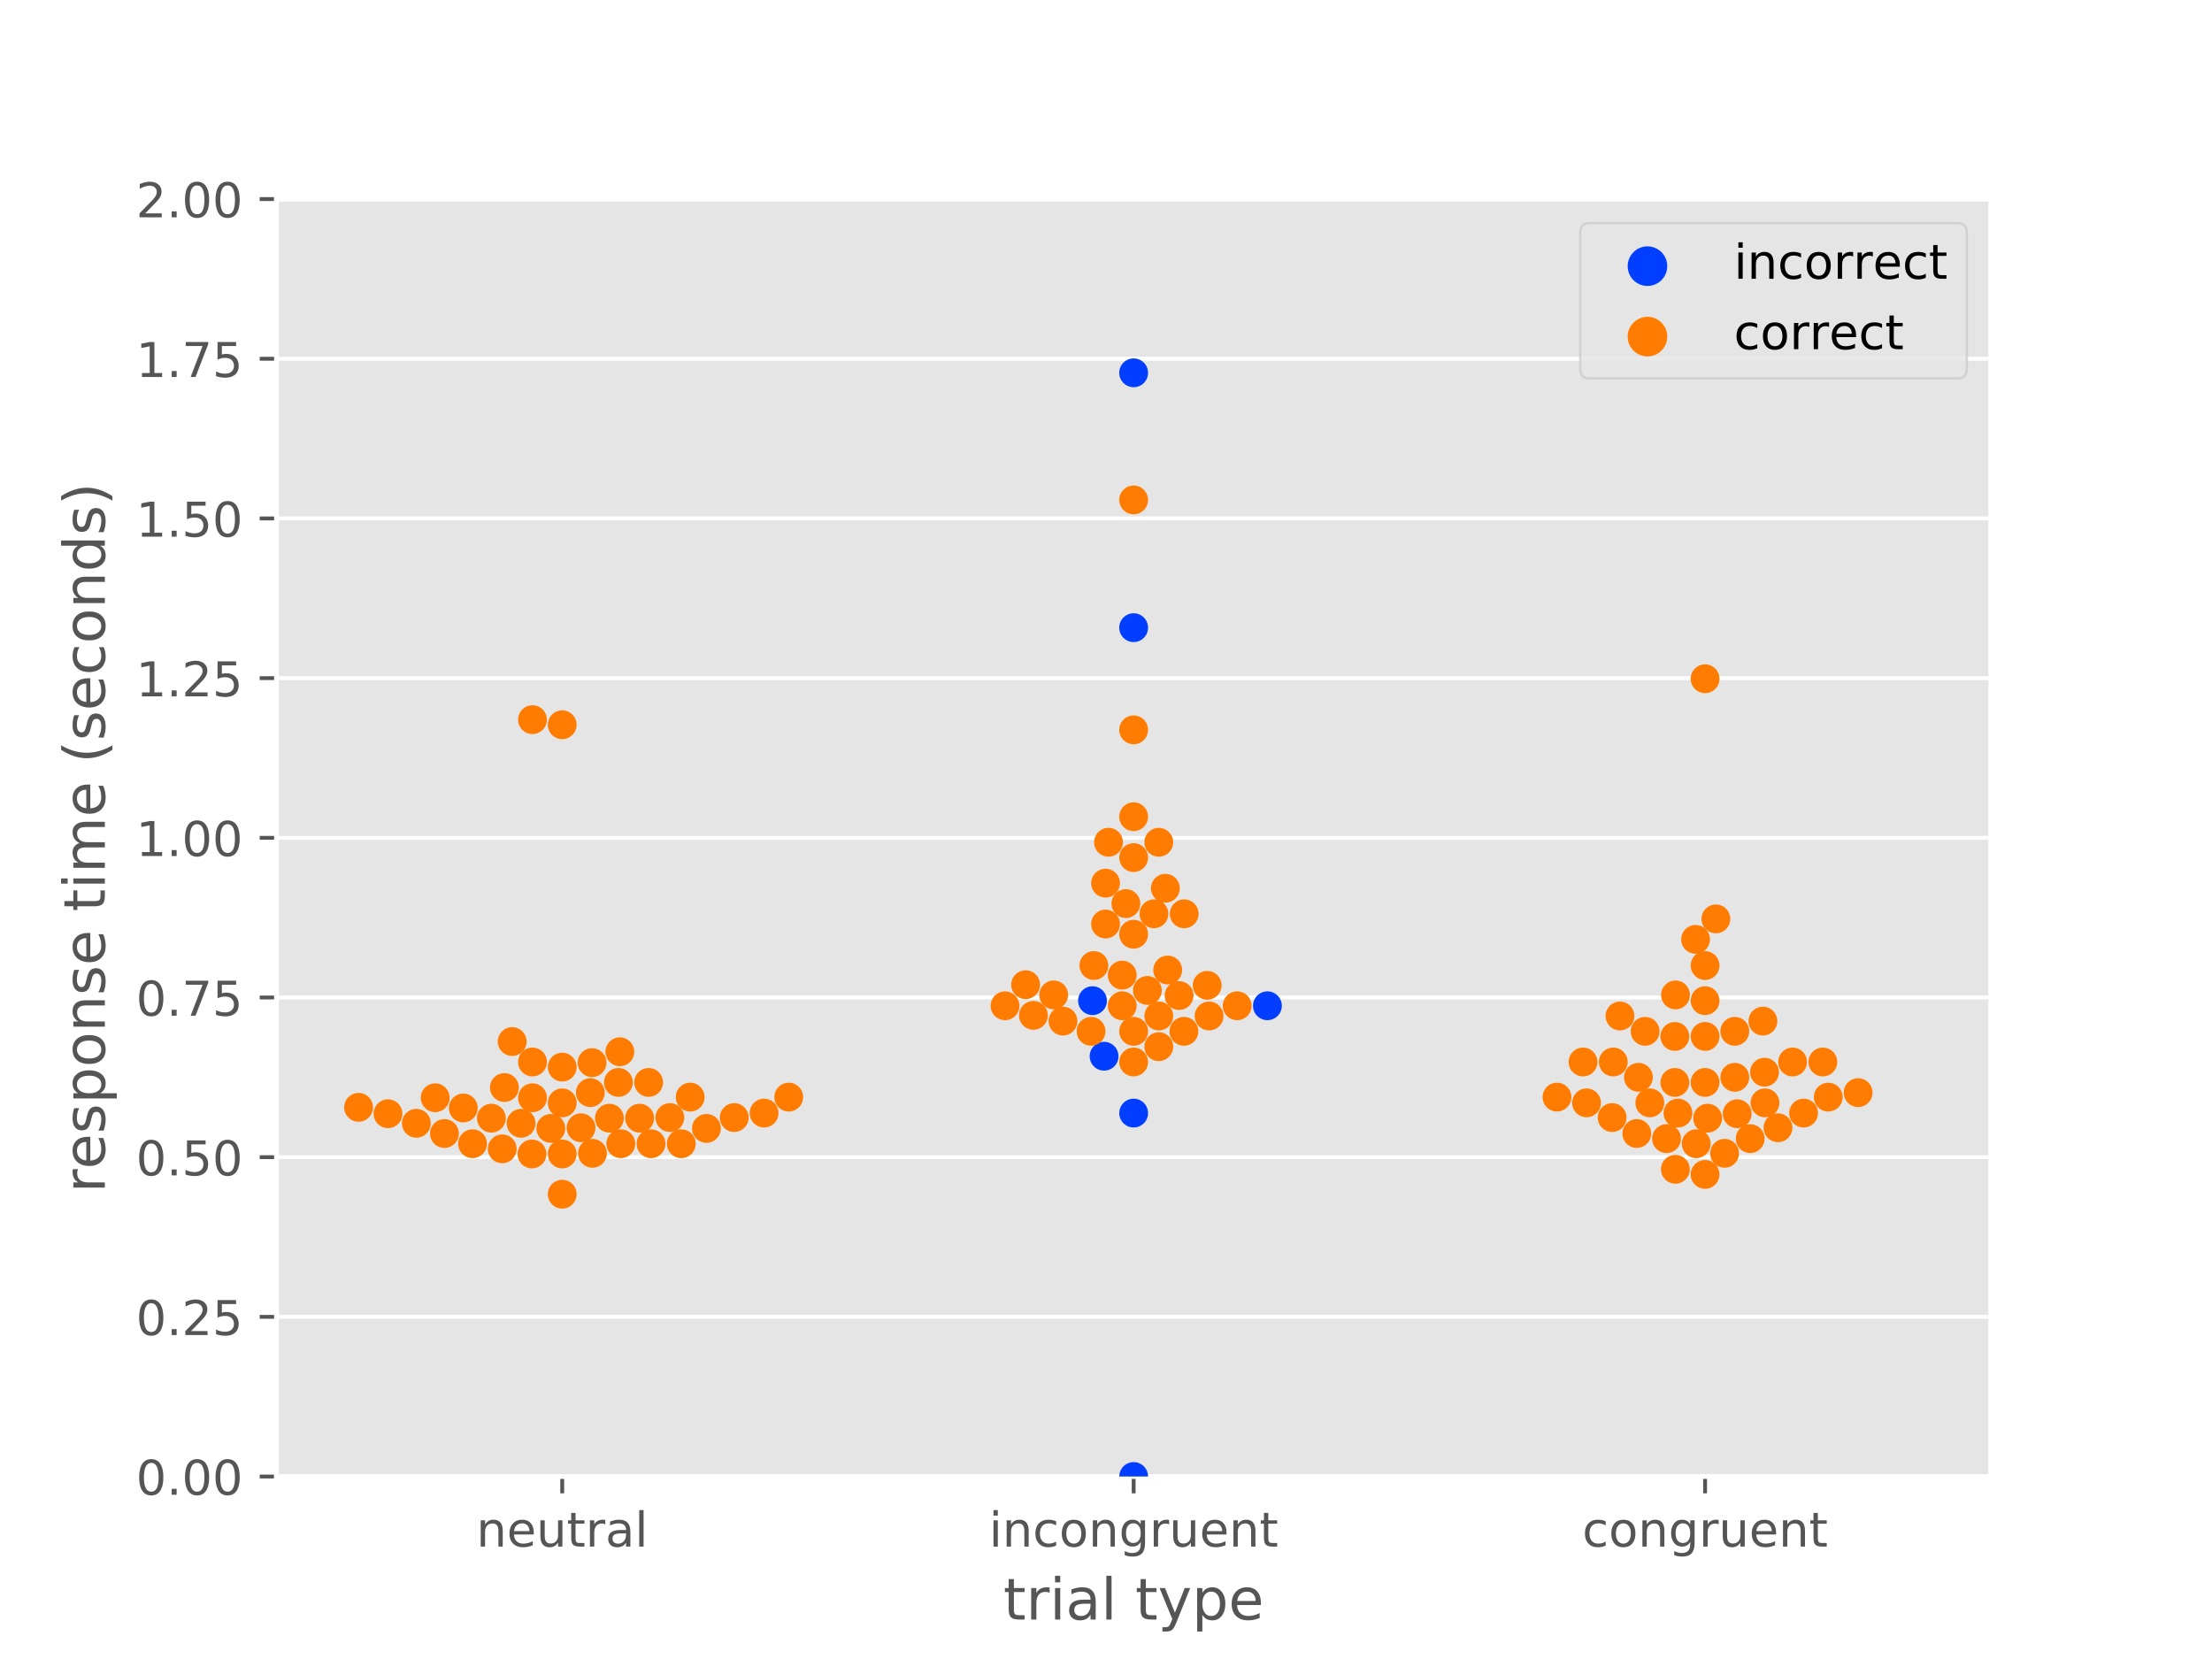 <?xml version="1.0" encoding="utf-8" standalone="no"?>
<!DOCTYPE svg PUBLIC "-//W3C//DTD SVG 1.1//EN"
  "http://www.w3.org/Graphics/SVG/1.1/DTD/svg11.dtd">
<!-- Created with matplotlib (https://matplotlib.org/) -->
<svg height="345.6pt" version="1.1" viewBox="0 0 460.8 345.6" width="460.8pt" xmlns="http://www.w3.org/2000/svg" xmlns:xlink="http://www.w3.org/1999/xlink">
 <defs>
  <style type="text/css">
*{stroke-linecap:butt;stroke-linejoin:round;}
  </style>
 </defs>
 <g id="figure_1">
  <g id="patch_1">
   <path d="M 0 345.6 
L 460.8 345.6 
L 460.8 0 
L 0 0 
z
" style="fill:#ffffff;"/>
  </g>
  <g id="axes_1">
   <g id="patch_2">
    <path d="M 57.6 307.584 
L 414.72 307.584 
L 414.72 41.472 
L 57.6 41.472 
z
" style="fill:#e5e5e5;"/>
   </g>
   <g id="matplotlib.axis_1">
    <g id="xtick_1">
     <g id="line2d_1">
      <defs>
       <path d="M 0 0 
L 0 3.5 
" id="ma3229a52d7" style="stroke:#555555;stroke-width:0.8;"/>
      </defs>
      <g>
       <use style="fill:#555555;stroke:#555555;stroke-width:0.8;" x="117.12" xlink:href="#ma3229a52d7" y="307.584"/>
      </g>
     </g>
     <g id="text_1">
      <!-- neutral -->
      <defs>
       <path d="M 54.891 33.016 
L 54.891 0 
L 45.906 0 
L 45.906 32.719 
Q 45.906 40.484 42.875 44.328 
Q 39.844 48.188 33.797 48.188 
Q 26.516 48.188 22.312 43.547 
Q 18.109 38.922 18.109 30.906 
L 18.109 0 
L 9.078 0 
L 9.078 54.688 
L 18.109 54.688 
L 18.109 46.188 
Q 21.344 51.125 25.703 53.562 
Q 30.078 56 35.797 56 
Q 45.219 56 50.047 50.172 
Q 54.891 44.344 54.891 33.016 
z
" id="DejaVuSans-110"/>
       <path d="M 56.203 29.594 
L 56.203 25.203 
L 14.891 25.203 
Q 15.484 15.922 20.484 11.062 
Q 25.484 6.203 34.422 6.203 
Q 39.594 6.203 44.453 7.469 
Q 49.312 8.734 54.109 11.281 
L 54.109 2.781 
Q 49.266 0.734 44.188 -0.344 
Q 39.109 -1.422 33.891 -1.422 
Q 20.797 -1.422 13.156 6.188 
Q 5.516 13.812 5.516 26.812 
Q 5.516 40.234 12.766 48.109 
Q 20.016 56 32.328 56 
Q 43.359 56 49.781 48.891 
Q 56.203 41.797 56.203 29.594 
z
M 47.219 32.234 
Q 47.125 39.594 43.094 43.984 
Q 39.062 48.391 32.422 48.391 
Q 24.906 48.391 20.391 44.141 
Q 15.875 39.891 15.188 32.172 
z
" id="DejaVuSans-101"/>
       <path d="M 8.5 21.578 
L 8.5 54.688 
L 17.484 54.688 
L 17.484 21.922 
Q 17.484 14.156 20.5 10.266 
Q 23.531 6.391 29.594 6.391 
Q 36.859 6.391 41.078 11.031 
Q 45.312 15.672 45.312 23.688 
L 45.312 54.688 
L 54.297 54.688 
L 54.297 0 
L 45.312 0 
L 45.312 8.406 
Q 42.047 3.422 37.719 1 
Q 33.406 -1.422 27.688 -1.422 
Q 18.266 -1.422 13.375 4.438 
Q 8.5 10.297 8.5 21.578 
z
M 31.109 56 
z
" id="DejaVuSans-117"/>
       <path d="M 18.312 70.219 
L 18.312 54.688 
L 36.812 54.688 
L 36.812 47.703 
L 18.312 47.703 
L 18.312 18.016 
Q 18.312 11.328 20.141 9.422 
Q 21.969 7.516 27.594 7.516 
L 36.812 7.516 
L 36.812 0 
L 27.594 0 
Q 17.188 0 13.234 3.875 
Q 9.281 7.766 9.281 18.016 
L 9.281 47.703 
L 2.688 47.703 
L 2.688 54.688 
L 9.281 54.688 
L 9.281 70.219 
z
" id="DejaVuSans-116"/>
       <path d="M 41.109 46.297 
Q 39.594 47.172 37.812 47.578 
Q 36.031 48 33.891 48 
Q 26.266 48 22.188 43.047 
Q 18.109 38.094 18.109 28.812 
L 18.109 0 
L 9.078 0 
L 9.078 54.688 
L 18.109 54.688 
L 18.109 46.188 
Q 20.953 51.172 25.484 53.578 
Q 30.031 56 36.531 56 
Q 37.453 56 38.578 55.875 
Q 39.703 55.766 41.062 55.516 
z
" id="DejaVuSans-114"/>
       <path d="M 34.281 27.484 
Q 23.391 27.484 19.188 25 
Q 14.984 22.516 14.984 16.5 
Q 14.984 11.719 18.141 8.906 
Q 21.297 6.109 26.703 6.109 
Q 34.188 6.109 38.703 11.406 
Q 43.219 16.703 43.219 25.484 
L 43.219 27.484 
z
M 52.203 31.203 
L 52.203 0 
L 43.219 0 
L 43.219 8.297 
Q 40.141 3.328 35.547 0.953 
Q 30.953 -1.422 24.312 -1.422 
Q 15.922 -1.422 10.953 3.297 
Q 6 8.016 6 15.922 
Q 6 25.141 12.172 29.828 
Q 18.359 34.516 30.609 34.516 
L 43.219 34.516 
L 43.219 35.406 
Q 43.219 41.609 39.141 45 
Q 35.062 48.391 27.688 48.391 
Q 23 48.391 18.547 47.266 
Q 14.109 46.141 10.016 43.891 
L 10.016 52.203 
Q 14.938 54.109 19.578 55.047 
Q 24.219 56 28.609 56 
Q 40.484 56 46.344 49.844 
Q 52.203 43.703 52.203 31.203 
z
" id="DejaVuSans-97"/>
       <path d="M 9.422 75.984 
L 18.406 75.984 
L 18.406 0 
L 9.422 0 
z
" id="DejaVuSans-108"/>
      </defs>
      <g style="fill:#555555;" transform="translate(99.237 322.182)scale(0.1 -0.1)">
       <use xlink:href="#DejaVuSans-110"/>
       <use x="63.379" xlink:href="#DejaVuSans-101"/>
       <use x="124.902" xlink:href="#DejaVuSans-117"/>
       <use x="188.281" xlink:href="#DejaVuSans-116"/>
       <use x="227.49" xlink:href="#DejaVuSans-114"/>
       <use x="268.604" xlink:href="#DejaVuSans-97"/>
       <use x="329.883" xlink:href="#DejaVuSans-108"/>
      </g>
     </g>
    </g>
    <g id="xtick_2">
     <g id="line2d_2">
      <g>
       <use style="fill:#555555;stroke:#555555;stroke-width:0.8;" x="236.16" xlink:href="#ma3229a52d7" y="307.584"/>
      </g>
     </g>
     <g id="text_2">
      <!-- incongruent -->
      <defs>
       <path d="M 9.422 54.688 
L 18.406 54.688 
L 18.406 0 
L 9.422 0 
z
M 9.422 75.984 
L 18.406 75.984 
L 18.406 64.594 
L 9.422 64.594 
z
" id="DejaVuSans-105"/>
       <path d="M 48.781 52.594 
L 48.781 44.188 
Q 44.969 46.297 41.141 47.344 
Q 37.312 48.391 33.406 48.391 
Q 24.656 48.391 19.812 42.844 
Q 14.984 37.312 14.984 27.297 
Q 14.984 17.281 19.812 11.734 
Q 24.656 6.203 33.406 6.203 
Q 37.312 6.203 41.141 7.25 
Q 44.969 8.297 48.781 10.406 
L 48.781 2.094 
Q 45.016 0.344 40.984 -0.531 
Q 36.969 -1.422 32.422 -1.422 
Q 20.062 -1.422 12.781 6.344 
Q 5.516 14.109 5.516 27.297 
Q 5.516 40.672 12.859 48.328 
Q 20.219 56 33.016 56 
Q 37.156 56 41.109 55.141 
Q 45.062 54.297 48.781 52.594 
z
" id="DejaVuSans-99"/>
       <path d="M 30.609 48.391 
Q 23.391 48.391 19.188 42.75 
Q 14.984 37.109 14.984 27.297 
Q 14.984 17.484 19.156 11.844 
Q 23.344 6.203 30.609 6.203 
Q 37.797 6.203 41.984 11.859 
Q 46.188 17.531 46.188 27.297 
Q 46.188 37.016 41.984 42.703 
Q 37.797 48.391 30.609 48.391 
z
M 30.609 56 
Q 42.328 56 49.016 48.375 
Q 55.719 40.766 55.719 27.297 
Q 55.719 13.875 49.016 6.219 
Q 42.328 -1.422 30.609 -1.422 
Q 18.844 -1.422 12.172 6.219 
Q 5.516 13.875 5.516 27.297 
Q 5.516 40.766 12.172 48.375 
Q 18.844 56 30.609 56 
z
" id="DejaVuSans-111"/>
       <path d="M 45.406 27.984 
Q 45.406 37.75 41.375 43.109 
Q 37.359 48.484 30.078 48.484 
Q 22.859 48.484 18.828 43.109 
Q 14.797 37.75 14.797 27.984 
Q 14.797 18.266 18.828 12.891 
Q 22.859 7.516 30.078 7.516 
Q 37.359 7.516 41.375 12.891 
Q 45.406 18.266 45.406 27.984 
z
M 54.391 6.781 
Q 54.391 -7.172 48.188 -13.984 
Q 42 -20.797 29.203 -20.797 
Q 24.469 -20.797 20.266 -20.094 
Q 16.062 -19.391 12.109 -17.922 
L 12.109 -9.188 
Q 16.062 -11.328 19.922 -12.344 
Q 23.781 -13.375 27.781 -13.375 
Q 36.625 -13.375 41.016 -8.766 
Q 45.406 -4.156 45.406 5.172 
L 45.406 9.625 
Q 42.625 4.781 38.281 2.391 
Q 33.938 0 27.875 0 
Q 17.828 0 11.672 7.656 
Q 5.516 15.328 5.516 27.984 
Q 5.516 40.672 11.672 48.328 
Q 17.828 56 27.875 56 
Q 33.938 56 38.281 53.609 
Q 42.625 51.219 45.406 46.391 
L 45.406 54.688 
L 54.391 54.688 
z
" id="DejaVuSans-103"/>
      </defs>
      <g style="fill:#555555;" transform="translate(206.021 322.182)scale(0.1 -0.1)">
       <use xlink:href="#DejaVuSans-105"/>
       <use x="27.783" xlink:href="#DejaVuSans-110"/>
       <use x="91.162" xlink:href="#DejaVuSans-99"/>
       <use x="146.143" xlink:href="#DejaVuSans-111"/>
       <use x="207.324" xlink:href="#DejaVuSans-110"/>
       <use x="270.703" xlink:href="#DejaVuSans-103"/>
       <use x="334.18" xlink:href="#DejaVuSans-114"/>
       <use x="375.293" xlink:href="#DejaVuSans-117"/>
       <use x="438.672" xlink:href="#DejaVuSans-101"/>
       <use x="500.195" xlink:href="#DejaVuSans-110"/>
       <use x="563.574" xlink:href="#DejaVuSans-116"/>
      </g>
     </g>
    </g>
    <g id="xtick_3">
     <g id="line2d_3">
      <g>
       <use style="fill:#555555;stroke:#555555;stroke-width:0.8;" x="355.2" xlink:href="#ma3229a52d7" y="307.584"/>
      </g>
     </g>
     <g id="text_3">
      <!-- congruent -->
      <g style="fill:#555555;" transform="translate(329.619 322.182)scale(0.1 -0.1)">
       <use xlink:href="#DejaVuSans-99"/>
       <use x="54.98" xlink:href="#DejaVuSans-111"/>
       <use x="116.162" xlink:href="#DejaVuSans-110"/>
       <use x="179.541" xlink:href="#DejaVuSans-103"/>
       <use x="243.018" xlink:href="#DejaVuSans-114"/>
       <use x="284.131" xlink:href="#DejaVuSans-117"/>
       <use x="347.51" xlink:href="#DejaVuSans-101"/>
       <use x="409.033" xlink:href="#DejaVuSans-110"/>
       <use x="472.412" xlink:href="#DejaVuSans-116"/>
      </g>
     </g>
    </g>
    <g id="text_4">
     <!-- trial type -->
     <defs>
      <path id="DejaVuSans-32"/>
      <path d="M 32.172 -5.078 
Q 28.375 -14.844 24.75 -17.812 
Q 21.141 -20.797 15.094 -20.797 
L 7.906 -20.797 
L 7.906 -13.281 
L 13.188 -13.281 
Q 16.891 -13.281 18.938 -11.516 
Q 21 -9.766 23.484 -3.219 
L 25.094 0.875 
L 2.984 54.688 
L 12.5 54.688 
L 29.594 11.922 
L 46.688 54.688 
L 56.203 54.688 
z
" id="DejaVuSans-121"/>
      <path d="M 18.109 8.203 
L 18.109 -20.797 
L 9.078 -20.797 
L 9.078 54.688 
L 18.109 54.688 
L 18.109 46.391 
Q 20.953 51.266 25.266 53.625 
Q 29.594 56 35.594 56 
Q 45.562 56 51.781 48.094 
Q 58.016 40.188 58.016 27.297 
Q 58.016 14.406 51.781 6.484 
Q 45.562 -1.422 35.594 -1.422 
Q 29.594 -1.422 25.266 0.953 
Q 20.953 3.328 18.109 8.203 
z
M 48.688 27.297 
Q 48.688 37.203 44.609 42.844 
Q 40.531 48.484 33.406 48.484 
Q 26.266 48.484 22.188 42.844 
Q 18.109 37.203 18.109 27.297 
Q 18.109 17.391 22.188 11.75 
Q 26.266 6.109 33.406 6.109 
Q 40.531 6.109 44.609 11.75 
Q 48.688 17.391 48.688 27.297 
z
" id="DejaVuSans-112"/>
     </defs>
     <g style="fill:#555555;" transform="translate(209.019 337.38)scale(0.12 -0.12)">
      <use xlink:href="#DejaVuSans-116"/>
      <use x="39.209" xlink:href="#DejaVuSans-114"/>
      <use x="80.322" xlink:href="#DejaVuSans-105"/>
      <use x="108.105" xlink:href="#DejaVuSans-97"/>
      <use x="169.385" xlink:href="#DejaVuSans-108"/>
      <use x="197.168" xlink:href="#DejaVuSans-32"/>
      <use x="228.955" xlink:href="#DejaVuSans-116"/>
      <use x="268.164" xlink:href="#DejaVuSans-121"/>
      <use x="327.344" xlink:href="#DejaVuSans-112"/>
      <use x="390.82" xlink:href="#DejaVuSans-101"/>
     </g>
    </g>
   </g>
   <g id="matplotlib.axis_2">
    <g id="ytick_1">
     <g id="line2d_4">
      <path clip-path="url(#p0eb1390c64)" d="M 57.6 307.584 
L 414.72 307.584 
" style="fill:none;stroke:#ffffff;stroke-linecap:square;stroke-width:0.8;"/>
     </g>
     <g id="line2d_5">
      <defs>
       <path d="M 0 0 
L -3.5 0 
" id="md4eeb6ce06" style="stroke:#555555;stroke-width:0.8;"/>
      </defs>
      <g>
       <use style="fill:#555555;stroke:#555555;stroke-width:0.8;" x="57.6" xlink:href="#md4eeb6ce06" y="307.584"/>
      </g>
     </g>
     <g id="text_5">
      <!-- 0.00 -->
      <defs>
       <path d="M 31.781 66.406 
Q 24.172 66.406 20.328 58.906 
Q 16.5 51.422 16.5 36.375 
Q 16.5 21.391 20.328 13.891 
Q 24.172 6.391 31.781 6.391 
Q 39.453 6.391 43.281 13.891 
Q 47.125 21.391 47.125 36.375 
Q 47.125 51.422 43.281 58.906 
Q 39.453 66.406 31.781 66.406 
z
M 31.781 74.219 
Q 44.047 74.219 50.516 64.516 
Q 56.984 54.828 56.984 36.375 
Q 56.984 17.969 50.516 8.266 
Q 44.047 -1.422 31.781 -1.422 
Q 19.531 -1.422 13.062 8.266 
Q 6.594 17.969 6.594 36.375 
Q 6.594 54.828 13.062 64.516 
Q 19.531 74.219 31.781 74.219 
z
" id="DejaVuSans-48"/>
       <path d="M 10.688 12.406 
L 21 12.406 
L 21 0 
L 10.688 0 
z
" id="DejaVuSans-46"/>
      </defs>
      <g style="fill:#555555;" transform="translate(28.334 311.383)scale(0.1 -0.1)">
       <use xlink:href="#DejaVuSans-48"/>
       <use x="63.623" xlink:href="#DejaVuSans-46"/>
       <use x="95.41" xlink:href="#DejaVuSans-48"/>
       <use x="159.033" xlink:href="#DejaVuSans-48"/>
      </g>
     </g>
    </g>
    <g id="ytick_2">
     <g id="line2d_6">
      <path clip-path="url(#p0eb1390c64)" d="M 57.6 274.32 
L 414.72 274.32 
" style="fill:none;stroke:#ffffff;stroke-linecap:square;stroke-width:0.8;"/>
     </g>
     <g id="line2d_7">
      <g>
       <use style="fill:#555555;stroke:#555555;stroke-width:0.8;" x="57.6" xlink:href="#md4eeb6ce06" y="274.32"/>
      </g>
     </g>
     <g id="text_6">
      <!-- 0.25 -->
      <defs>
       <path d="M 19.188 8.297 
L 53.609 8.297 
L 53.609 0 
L 7.328 0 
L 7.328 8.297 
Q 12.938 14.109 22.625 23.891 
Q 32.328 33.688 34.812 36.531 
Q 39.547 41.844 41.422 45.531 
Q 43.312 49.219 43.312 52.781 
Q 43.312 58.594 39.234 62.25 
Q 35.156 65.922 28.609 65.922 
Q 23.969 65.922 18.812 64.312 
Q 13.672 62.703 7.812 59.422 
L 7.812 69.391 
Q 13.766 71.781 18.938 73 
Q 24.125 74.219 28.422 74.219 
Q 39.75 74.219 46.484 68.547 
Q 53.219 62.891 53.219 53.422 
Q 53.219 48.922 51.531 44.891 
Q 49.859 40.875 45.406 35.406 
Q 44.188 33.984 37.641 27.219 
Q 31.109 20.453 19.188 8.297 
z
" id="DejaVuSans-50"/>
       <path d="M 10.797 72.906 
L 49.516 72.906 
L 49.516 64.594 
L 19.828 64.594 
L 19.828 46.734 
Q 21.969 47.469 24.109 47.828 
Q 26.266 48.188 28.422 48.188 
Q 40.625 48.188 47.75 41.5 
Q 54.891 34.812 54.891 23.391 
Q 54.891 11.625 47.562 5.094 
Q 40.234 -1.422 26.906 -1.422 
Q 22.312 -1.422 17.547 -0.641 
Q 12.797 0.141 7.719 1.703 
L 7.719 11.625 
Q 12.109 9.234 16.797 8.062 
Q 21.484 6.891 26.703 6.891 
Q 35.156 6.891 40.078 11.328 
Q 45.016 15.766 45.016 23.391 
Q 45.016 31 40.078 35.438 
Q 35.156 39.891 26.703 39.891 
Q 22.75 39.891 18.812 39.016 
Q 14.891 38.141 10.797 36.281 
z
" id="DejaVuSans-53"/>
      </defs>
      <g style="fill:#555555;" transform="translate(28.334 278.119)scale(0.1 -0.1)">
       <use xlink:href="#DejaVuSans-48"/>
       <use x="63.623" xlink:href="#DejaVuSans-46"/>
       <use x="95.41" xlink:href="#DejaVuSans-50"/>
       <use x="159.033" xlink:href="#DejaVuSans-53"/>
      </g>
     </g>
    </g>
    <g id="ytick_3">
     <g id="line2d_8">
      <path clip-path="url(#p0eb1390c64)" d="M 57.6 241.056 
L 414.72 241.056 
" style="fill:none;stroke:#ffffff;stroke-linecap:square;stroke-width:0.8;"/>
     </g>
     <g id="line2d_9">
      <g>
       <use style="fill:#555555;stroke:#555555;stroke-width:0.8;" x="57.6" xlink:href="#md4eeb6ce06" y="241.056"/>
      </g>
     </g>
     <g id="text_7">
      <!-- 0.50 -->
      <g style="fill:#555555;" transform="translate(28.334 244.855)scale(0.1 -0.1)">
       <use xlink:href="#DejaVuSans-48"/>
       <use x="63.623" xlink:href="#DejaVuSans-46"/>
       <use x="95.41" xlink:href="#DejaVuSans-53"/>
       <use x="159.033" xlink:href="#DejaVuSans-48"/>
      </g>
     </g>
    </g>
    <g id="ytick_4">
     <g id="line2d_10">
      <path clip-path="url(#p0eb1390c64)" d="M 57.6 207.792 
L 414.72 207.792 
" style="fill:none;stroke:#ffffff;stroke-linecap:square;stroke-width:0.8;"/>
     </g>
     <g id="line2d_11">
      <g>
       <use style="fill:#555555;stroke:#555555;stroke-width:0.8;" x="57.6" xlink:href="#md4eeb6ce06" y="207.792"/>
      </g>
     </g>
     <g id="text_8">
      <!-- 0.75 -->
      <defs>
       <path d="M 8.203 72.906 
L 55.078 72.906 
L 55.078 68.703 
L 28.609 0 
L 18.312 0 
L 43.219 64.594 
L 8.203 64.594 
z
" id="DejaVuSans-55"/>
      </defs>
      <g style="fill:#555555;" transform="translate(28.334 211.591)scale(0.1 -0.1)">
       <use xlink:href="#DejaVuSans-48"/>
       <use x="63.623" xlink:href="#DejaVuSans-46"/>
       <use x="95.41" xlink:href="#DejaVuSans-55"/>
       <use x="159.033" xlink:href="#DejaVuSans-53"/>
      </g>
     </g>
    </g>
    <g id="ytick_5">
     <g id="line2d_12">
      <path clip-path="url(#p0eb1390c64)" d="M 57.6 174.528 
L 414.72 174.528 
" style="fill:none;stroke:#ffffff;stroke-linecap:square;stroke-width:0.8;"/>
     </g>
     <g id="line2d_13">
      <g>
       <use style="fill:#555555;stroke:#555555;stroke-width:0.8;" x="57.6" xlink:href="#md4eeb6ce06" y="174.528"/>
      </g>
     </g>
     <g id="text_9">
      <!-- 1.00 -->
      <defs>
       <path d="M 12.406 8.297 
L 28.516 8.297 
L 28.516 63.922 
L 10.984 60.406 
L 10.984 69.391 
L 28.422 72.906 
L 38.281 72.906 
L 38.281 8.297 
L 54.391 8.297 
L 54.391 0 
L 12.406 0 
z
" id="DejaVuSans-49"/>
      </defs>
      <g style="fill:#555555;" transform="translate(28.334 178.327)scale(0.1 -0.1)">
       <use xlink:href="#DejaVuSans-49"/>
       <use x="63.623" xlink:href="#DejaVuSans-46"/>
       <use x="95.41" xlink:href="#DejaVuSans-48"/>
       <use x="159.033" xlink:href="#DejaVuSans-48"/>
      </g>
     </g>
    </g>
    <g id="ytick_6">
     <g id="line2d_14">
      <path clip-path="url(#p0eb1390c64)" d="M 57.6 141.264 
L 414.72 141.264 
" style="fill:none;stroke:#ffffff;stroke-linecap:square;stroke-width:0.8;"/>
     </g>
     <g id="line2d_15">
      <g>
       <use style="fill:#555555;stroke:#555555;stroke-width:0.8;" x="57.6" xlink:href="#md4eeb6ce06" y="141.264"/>
      </g>
     </g>
     <g id="text_10">
      <!-- 1.25 -->
      <g style="fill:#555555;" transform="translate(28.334 145.063)scale(0.1 -0.1)">
       <use xlink:href="#DejaVuSans-49"/>
       <use x="63.623" xlink:href="#DejaVuSans-46"/>
       <use x="95.41" xlink:href="#DejaVuSans-50"/>
       <use x="159.033" xlink:href="#DejaVuSans-53"/>
      </g>
     </g>
    </g>
    <g id="ytick_7">
     <g id="line2d_16">
      <path clip-path="url(#p0eb1390c64)" d="M 57.6 108 
L 414.72 108 
" style="fill:none;stroke:#ffffff;stroke-linecap:square;stroke-width:0.8;"/>
     </g>
     <g id="line2d_17">
      <g>
       <use style="fill:#555555;stroke:#555555;stroke-width:0.8;" x="57.6" xlink:href="#md4eeb6ce06" y="108"/>
      </g>
     </g>
     <g id="text_11">
      <!-- 1.50 -->
      <g style="fill:#555555;" transform="translate(28.334 111.799)scale(0.1 -0.1)">
       <use xlink:href="#DejaVuSans-49"/>
       <use x="63.623" xlink:href="#DejaVuSans-46"/>
       <use x="95.41" xlink:href="#DejaVuSans-53"/>
       <use x="159.033" xlink:href="#DejaVuSans-48"/>
      </g>
     </g>
    </g>
    <g id="ytick_8">
     <g id="line2d_18">
      <path clip-path="url(#p0eb1390c64)" d="M 57.6 74.736 
L 414.72 74.736 
" style="fill:none;stroke:#ffffff;stroke-linecap:square;stroke-width:0.8;"/>
     </g>
     <g id="line2d_19">
      <g>
       <use style="fill:#555555;stroke:#555555;stroke-width:0.8;" x="57.6" xlink:href="#md4eeb6ce06" y="74.736"/>
      </g>
     </g>
     <g id="text_12">
      <!-- 1.75 -->
      <g style="fill:#555555;" transform="translate(28.334 78.535)scale(0.1 -0.1)">
       <use xlink:href="#DejaVuSans-49"/>
       <use x="63.623" xlink:href="#DejaVuSans-46"/>
       <use x="95.41" xlink:href="#DejaVuSans-55"/>
       <use x="159.033" xlink:href="#DejaVuSans-53"/>
      </g>
     </g>
    </g>
    <g id="ytick_9">
     <g id="line2d_20">
      <path clip-path="url(#p0eb1390c64)" d="M 57.6 41.472 
L 414.72 41.472 
" style="fill:none;stroke:#ffffff;stroke-linecap:square;stroke-width:0.8;"/>
     </g>
     <g id="line2d_21">
      <g>
       <use style="fill:#555555;stroke:#555555;stroke-width:0.8;" x="57.6" xlink:href="#md4eeb6ce06" y="41.472"/>
      </g>
     </g>
     <g id="text_13">
      <!-- 2.00 -->
      <g style="fill:#555555;" transform="translate(28.334 45.271)scale(0.1 -0.1)">
       <use xlink:href="#DejaVuSans-50"/>
       <use x="63.623" xlink:href="#DejaVuSans-46"/>
       <use x="95.41" xlink:href="#DejaVuSans-48"/>
       <use x="159.033" xlink:href="#DejaVuSans-48"/>
      </g>
     </g>
    </g>
    <g id="text_14">
     <!-- response time (seconds) -->
     <defs>
      <path d="M 44.281 53.078 
L 44.281 44.578 
Q 40.484 46.531 36.375 47.5 
Q 32.281 48.484 27.875 48.484 
Q 21.188 48.484 17.844 46.438 
Q 14.5 44.391 14.5 40.281 
Q 14.5 37.156 16.891 35.375 
Q 19.281 33.594 26.516 31.984 
L 29.594 31.297 
Q 39.156 29.25 43.188 25.516 
Q 47.219 21.781 47.219 15.094 
Q 47.219 7.469 41.188 3.016 
Q 35.156 -1.422 24.609 -1.422 
Q 20.219 -1.422 15.453 -0.562 
Q 10.688 0.297 5.422 2 
L 5.422 11.281 
Q 10.406 8.688 15.234 7.391 
Q 20.062 6.109 24.812 6.109 
Q 31.156 6.109 34.562 8.281 
Q 37.984 10.453 37.984 14.406 
Q 37.984 18.062 35.516 20.016 
Q 33.062 21.969 24.703 23.781 
L 21.578 24.516 
Q 13.234 26.266 9.516 29.906 
Q 5.812 33.547 5.812 39.891 
Q 5.812 47.609 11.281 51.797 
Q 16.75 56 26.812 56 
Q 31.781 56 36.172 55.266 
Q 40.578 54.547 44.281 53.078 
z
" id="DejaVuSans-115"/>
      <path d="M 52 44.188 
Q 55.375 50.25 60.062 53.125 
Q 64.75 56 71.094 56 
Q 79.641 56 84.281 50.016 
Q 88.922 44.047 88.922 33.016 
L 88.922 0 
L 79.891 0 
L 79.891 32.719 
Q 79.891 40.578 77.094 44.375 
Q 74.312 48.188 68.609 48.188 
Q 61.625 48.188 57.562 43.547 
Q 53.516 38.922 53.516 30.906 
L 53.516 0 
L 44.484 0 
L 44.484 32.719 
Q 44.484 40.625 41.703 44.406 
Q 38.922 48.188 33.109 48.188 
Q 26.219 48.188 22.156 43.531 
Q 18.109 38.875 18.109 30.906 
L 18.109 0 
L 9.078 0 
L 9.078 54.688 
L 18.109 54.688 
L 18.109 46.188 
Q 21.188 51.219 25.484 53.609 
Q 29.781 56 35.688 56 
Q 41.656 56 45.828 52.969 
Q 50 49.953 52 44.188 
z
" id="DejaVuSans-109"/>
      <path d="M 31 75.875 
Q 24.469 64.656 21.281 53.656 
Q 18.109 42.672 18.109 31.391 
Q 18.109 20.125 21.312 9.062 
Q 24.516 -2 31 -13.188 
L 23.188 -13.188 
Q 15.875 -1.703 12.234 9.375 
Q 8.594 20.453 8.594 31.391 
Q 8.594 42.281 12.203 53.312 
Q 15.828 64.359 23.188 75.875 
z
" id="DejaVuSans-40"/>
      <path d="M 45.406 46.391 
L 45.406 75.984 
L 54.391 75.984 
L 54.391 0 
L 45.406 0 
L 45.406 8.203 
Q 42.578 3.328 38.25 0.953 
Q 33.938 -1.422 27.875 -1.422 
Q 17.969 -1.422 11.734 6.484 
Q 5.516 14.406 5.516 27.297 
Q 5.516 40.188 11.734 48.094 
Q 17.969 56 27.875 56 
Q 33.938 56 38.25 53.625 
Q 42.578 51.266 45.406 46.391 
z
M 14.797 27.297 
Q 14.797 17.391 18.875 11.75 
Q 22.953 6.109 30.078 6.109 
Q 37.203 6.109 41.297 11.75 
Q 45.406 17.391 45.406 27.297 
Q 45.406 37.203 41.297 42.844 
Q 37.203 48.484 30.078 48.484 
Q 22.953 48.484 18.875 42.844 
Q 14.797 37.203 14.797 27.297 
z
" id="DejaVuSans-100"/>
      <path d="M 8.016 75.875 
L 15.828 75.875 
Q 23.141 64.359 26.781 53.312 
Q 30.422 42.281 30.422 31.391 
Q 30.422 20.453 26.781 9.375 
Q 23.141 -1.703 15.828 -13.188 
L 8.016 -13.188 
Q 14.5 -2 17.703 9.062 
Q 20.906 20.125 20.906 31.391 
Q 20.906 42.672 17.703 53.656 
Q 14.5 64.656 8.016 75.875 
z
" id="DejaVuSans-41"/>
     </defs>
     <g style="fill:#555555;" transform="translate(21.839 248.486)rotate(-90)scale(0.12 -0.12)">
      <use xlink:href="#DejaVuSans-114"/>
      <use x="41.082" xlink:href="#DejaVuSans-101"/>
      <use x="102.605" xlink:href="#DejaVuSans-115"/>
      <use x="154.705" xlink:href="#DejaVuSans-112"/>
      <use x="218.182" xlink:href="#DejaVuSans-111"/>
      <use x="279.363" xlink:href="#DejaVuSans-110"/>
      <use x="342.742" xlink:href="#DejaVuSans-115"/>
      <use x="394.842" xlink:href="#DejaVuSans-101"/>
      <use x="456.365" xlink:href="#DejaVuSans-32"/>
      <use x="488.152" xlink:href="#DejaVuSans-116"/>
      <use x="527.361" xlink:href="#DejaVuSans-105"/>
      <use x="555.145" xlink:href="#DejaVuSans-109"/>
      <use x="652.557" xlink:href="#DejaVuSans-101"/>
      <use x="714.08" xlink:href="#DejaVuSans-32"/>
      <use x="745.867" xlink:href="#DejaVuSans-40"/>
      <use x="784.881" xlink:href="#DejaVuSans-115"/>
      <use x="836.98" xlink:href="#DejaVuSans-101"/>
      <use x="898.504" xlink:href="#DejaVuSans-99"/>
      <use x="953.484" xlink:href="#DejaVuSans-111"/>
      <use x="1014.666" xlink:href="#DejaVuSans-110"/>
      <use x="1078.045" xlink:href="#DejaVuSans-100"/>
      <use x="1141.521" xlink:href="#DejaVuSans-115"/>
      <use x="1193.621" xlink:href="#DejaVuSans-41"/>
     </g>
    </g>
   </g>
   <g id="PathCollection_1"/>
   <g id="PathCollection_2"/>
   <g id="patch_3">
    <path d="M 57.6 307.584 
L 57.6 41.472 
" style="fill:none;stroke:#ffffff;stroke-linecap:square;stroke-linejoin:miter;"/>
   </g>
   <g id="patch_4">
    <path d="M 414.72 307.584 
L 414.72 41.472 
" style="fill:none;stroke:#ffffff;stroke-linecap:square;stroke-linejoin:miter;"/>
   </g>
   <g id="patch_5">
    <path d="M 57.6 307.584 
L 414.72 307.584 
" style="fill:none;stroke:#ffffff;stroke-linecap:square;stroke-linejoin:miter;"/>
   </g>
   <g id="patch_6">
    <path d="M 57.6 41.472 
L 414.72 41.472 
" style="fill:none;stroke:#ffffff;stroke-linecap:square;stroke-linejoin:miter;"/>
   </g>
   <g id="PathCollection_3">
    <defs>
     <path d="M 0 3 
C 0.796 3 1.559 2.684 2.121 2.121 
C 2.684 1.559 3 0.796 3 0 
C 3 -0.796 2.684 -1.559 2.121 -2.121 
C 1.559 -2.684 0.796 -3 0 -3 
C -0.796 -3 -1.559 -2.684 -2.121 -2.121 
C -2.684 -1.559 -3 -0.796 -3 0 
C -3 0.796 -2.684 1.559 -2.121 2.121 
C -1.559 2.684 -0.796 3 0 3 
z
" id="C0_0_b1dc81614b"/>
    </defs>
    <g clip-path="url(#p0eb1390c64)">
     <use style="fill:#ff7c00;" x="117.12" xlink:href="#C0_0_b1dc81614b" y="248.773"/>
    </g>
    <g clip-path="url(#p0eb1390c64)">
     <use style="fill:#ff7c00;" x="117.12" xlink:href="#C0_0_b1dc81614b" y="240.391"/>
    </g>
    <g clip-path="url(#p0eb1390c64)">
     <use style="fill:#ff7c00;" x="110.82" xlink:href="#C0_0_b1dc81614b" y="240.391"/>
    </g>
    <g clip-path="url(#p0eb1390c64)">
     <use style="fill:#ff7c00;" x="123.418" xlink:href="#C0_0_b1dc81614b" y="240.258"/>
    </g>
    <g clip-path="url(#p0eb1390c64)">
     <use style="fill:#ff7c00;" x="104.629" xlink:href="#C0_0_b1dc81614b" y="239.326"/>
    </g>
    <g clip-path="url(#p0eb1390c64)">
     <use style="fill:#ff7c00;" x="129.326" xlink:href="#C0_0_b1dc81614b" y="238.262"/>
    </g>
    <g clip-path="url(#p0eb1390c64)">
     <use style="fill:#ff7c00;" x="135.626" xlink:href="#C0_0_b1dc81614b" y="238.262"/>
    </g>
    <g clip-path="url(#p0eb1390c64)">
     <use style="fill:#ff7c00;" x="98.438" xlink:href="#C0_0_b1dc81614b" y="238.262"/>
    </g>
    <g clip-path="url(#p0eb1390c64)">
     <use style="fill:#ff7c00;" x="141.926" xlink:href="#C0_0_b1dc81614b" y="238.262"/>
    </g>
    <g clip-path="url(#p0eb1390c64)">
     <use style="fill:#ff7c00;" x="92.586" xlink:href="#C0_0_b1dc81614b" y="236.133"/>
    </g>
    <g clip-path="url(#p0eb1390c64)">
     <use style="fill:#ff7c00;" x="114.743" xlink:href="#C0_0_b1dc81614b" y="235.068"/>
    </g>
    <g clip-path="url(#p0eb1390c64)">
     <use style="fill:#ff7c00;" x="147.164" xlink:href="#C0_0_b1dc81614b" y="235.068"/>
    </g>
    <g clip-path="url(#p0eb1390c64)">
     <use style="fill:#ff7c00;" x="121.041" xlink:href="#C0_0_b1dc81614b" y="234.935"/>
    </g>
    <g clip-path="url(#p0eb1390c64)">
     <use style="fill:#ff7c00;" x="108.552" xlink:href="#C0_0_b1dc81614b" y="234.004"/>
    </g>
    <g clip-path="url(#p0eb1390c64)">
     <use style="fill:#ff7c00;" x="86.734" xlink:href="#C0_0_b1dc81614b" y="234.004"/>
    </g>
    <g clip-path="url(#p0eb1390c64)">
     <use style="fill:#ff7c00;" x="126.949" xlink:href="#C0_0_b1dc81614b" y="232.94"/>
    </g>
    <g clip-path="url(#p0eb1390c64)">
     <use style="fill:#ff7c00;" x="102.361" xlink:href="#C0_0_b1dc81614b" y="232.94"/>
    </g>
    <g clip-path="url(#p0eb1390c64)">
     <use style="fill:#ff7c00;" x="133.249" xlink:href="#C0_0_b1dc81614b" y="232.94"/>
    </g>
    <g clip-path="url(#p0eb1390c64)">
     <use style="fill:#ff7c00;" x="139.547" xlink:href="#C0_0_b1dc81614b" y="232.807"/>
    </g>
    <g clip-path="url(#p0eb1390c64)">
     <use style="fill:#ff7c00;" x="152.956" xlink:href="#C0_0_b1dc81614b" y="232.807"/>
    </g>
    <g clip-path="url(#p0eb1390c64)">
     <use style="fill:#ff7c00;" x="80.826" xlink:href="#C0_0_b1dc81614b" y="232.008"/>
    </g>
    <g clip-path="url(#p0eb1390c64)">
     <use style="fill:#ff7c00;" x="159.172" xlink:href="#C0_0_b1dc81614b" y="231.875"/>
    </g>
    <g clip-path="url(#p0eb1390c64)">
     <use style="fill:#ff7c00;" x="96.509" xlink:href="#C0_0_b1dc81614b" y="230.811"/>
    </g>
    <g clip-path="url(#p0eb1390c64)">
     <use style="fill:#ff7c00;" x="74.698" xlink:href="#C0_0_b1dc81614b" y="230.678"/>
    </g>
    <g clip-path="url(#p0eb1390c64)">
     <use style="fill:#ff7c00;" x="117.12" xlink:href="#C0_0_b1dc81614b" y="229.746"/>
    </g>
    <g clip-path="url(#p0eb1390c64)">
     <use style="fill:#ff7c00;" x="110.929" xlink:href="#C0_0_b1dc81614b" y="228.682"/>
    </g>
    <g clip-path="url(#p0eb1390c64)">
     <use style="fill:#ff7c00;" x="90.657" xlink:href="#C0_0_b1dc81614b" y="228.682"/>
    </g>
    <g clip-path="url(#p0eb1390c64)">
     <use style="fill:#ff7c00;" x="143.779" xlink:href="#C0_0_b1dc81614b" y="228.549"/>
    </g>
    <g clip-path="url(#p0eb1390c64)">
     <use style="fill:#ff7c00;" x="164.31" xlink:href="#C0_0_b1dc81614b" y="228.549"/>
    </g>
    <g clip-path="url(#p0eb1390c64)">
     <use style="fill:#ff7c00;" x="122.972" xlink:href="#C0_0_b1dc81614b" y="227.617"/>
    </g>
    <g clip-path="url(#p0eb1390c64)">
     <use style="fill:#ff7c00;" x="105.077" xlink:href="#C0_0_b1dc81614b" y="226.553"/>
    </g>
    <g clip-path="url(#p0eb1390c64)">
     <use style="fill:#ff7c00;" x="128.824" xlink:href="#C0_0_b1dc81614b" y="225.488"/>
    </g>
    <g clip-path="url(#p0eb1390c64)">
     <use style="fill:#ff7c00;" x="135.124" xlink:href="#C0_0_b1dc81614b" y="225.488"/>
    </g>
    <g clip-path="url(#p0eb1390c64)">
     <use style="fill:#ff7c00;" x="117.12" xlink:href="#C0_0_b1dc81614b" y="222.295"/>
    </g>
    <g clip-path="url(#p0eb1390c64)">
     <use style="fill:#ff7c00;" x="123.337" xlink:href="#C0_0_b1dc81614b" y="221.364"/>
    </g>
    <g clip-path="url(#p0eb1390c64)">
     <use style="fill:#ff7c00;" x="110.929" xlink:href="#C0_0_b1dc81614b" y="221.231"/>
    </g>
    <g clip-path="url(#p0eb1390c64)">
     <use style="fill:#ff7c00;" x="129.128" xlink:href="#C0_0_b1dc81614b" y="219.102"/>
    </g>
    <g clip-path="url(#p0eb1390c64)">
     <use style="fill:#ff7c00;" x="106.698" xlink:href="#C0_0_b1dc81614b" y="216.973"/>
    </g>
    <g clip-path="url(#p0eb1390c64)">
     <use style="fill:#ff7c00;" x="117.12" xlink:href="#C0_0_b1dc81614b" y="150.977"/>
    </g>
    <g clip-path="url(#p0eb1390c64)">
     <use style="fill:#ff7c00;" x="110.929" xlink:href="#C0_0_b1dc81614b" y="149.913"/>
    </g>
   </g>
   <g id="PathCollection_4">
    <defs>
     <path d="M 0 3 
C 0.796 3 1.559 2.684 2.121 2.121 
C 2.684 1.559 3 0.796 3 0 
C 3 -0.796 2.684 -1.559 2.121 -2.121 
C 1.559 -2.684 0.796 -3 0 -3 
C -0.796 -3 -1.559 -2.684 -2.121 -2.121 
C -2.684 -1.559 -3 -0.796 -3 0 
C -3 0.796 -2.684 1.559 -2.121 2.121 
C -1.559 2.684 -0.796 3 0 3 
z
" id="C1_0_478ce121df"/>
    </defs>
    <g clip-path="url(#p0eb1390c64)">
     <use style="fill:#023eff;" x="236.16" xlink:href="#C1_0_478ce121df" y="307.584"/>
    </g>
    <g clip-path="url(#p0eb1390c64)">
     <use style="fill:#023eff;" x="236.16" xlink:href="#C1_0_478ce121df" y="231.875"/>
    </g>
    <g clip-path="url(#p0eb1390c64)">
     <use style="fill:#ff7c00;" x="236.16" xlink:href="#C1_0_478ce121df" y="221.231"/>
    </g>
    <g clip-path="url(#p0eb1390c64)">
     <use style="fill:#023eff;" x="229.998" xlink:href="#C1_0_478ce121df" y="220.033"/>
    </g>
    <g clip-path="url(#p0eb1390c64)">
     <use style="fill:#ff7c00;" x="241.398" xlink:href="#C1_0_478ce121df" y="218.037"/>
    </g>
    <g clip-path="url(#p0eb1390c64)">
     <use style="fill:#ff7c00;" x="236.16" xlink:href="#C1_0_478ce121df" y="214.844"/>
    </g>
    <g clip-path="url(#p0eb1390c64)">
     <use style="fill:#ff7c00;" x="227.29" xlink:href="#C1_0_478ce121df" y="214.844"/>
    </g>
    <g clip-path="url(#p0eb1390c64)">
     <use style="fill:#ff7c00;" x="246.636" xlink:href="#C1_0_478ce121df" y="214.844"/>
    </g>
    <g clip-path="url(#p0eb1390c64)">
     <use style="fill:#ff7c00;" x="221.439" xlink:href="#C1_0_478ce121df" y="212.715"/>
    </g>
    <g clip-path="url(#p0eb1390c64)">
     <use style="fill:#ff7c00;" x="241.398" xlink:href="#C1_0_478ce121df" y="211.651"/>
    </g>
    <g clip-path="url(#p0eb1390c64)">
     <use style="fill:#ff7c00;" x="251.874" xlink:href="#C1_0_478ce121df" y="211.651"/>
    </g>
    <g clip-path="url(#p0eb1390c64)">
     <use style="fill:#ff7c00;" x="215.277" xlink:href="#C1_0_478ce121df" y="211.518"/>
    </g>
    <g clip-path="url(#p0eb1390c64)">
     <use style="fill:#ff7c00;" x="233.783" xlink:href="#C1_0_478ce121df" y="209.522"/>
    </g>
    <g clip-path="url(#p0eb1390c64)">
     <use style="fill:#ff7c00;" x="257.726" xlink:href="#C1_0_478ce121df" y="209.522"/>
    </g>
    <g clip-path="url(#p0eb1390c64)">
     <use style="fill:#ff7c00;" x="209.369" xlink:href="#C1_0_478ce121df" y="209.522"/>
    </g>
    <g clip-path="url(#p0eb1390c64)">
     <use style="fill:#023eff;" x="264.026" xlink:href="#C1_0_478ce121df" y="209.522"/>
    </g>
    <g clip-path="url(#p0eb1390c64)">
     <use style="fill:#023eff;" x="227.592" xlink:href="#C1_0_478ce121df" y="208.457"/>
    </g>
    <g clip-path="url(#p0eb1390c64)">
     <use style="fill:#ff7c00;" x="245.629" xlink:href="#C1_0_478ce121df" y="207.393"/>
    </g>
    <g clip-path="url(#p0eb1390c64)">
     <use style="fill:#ff7c00;" x="219.508" xlink:href="#C1_0_478ce121df" y="207.26"/>
    </g>
    <g clip-path="url(#p0eb1390c64)">
     <use style="fill:#ff7c00;" x="239.021" xlink:href="#C1_0_478ce121df" y="206.328"/>
    </g>
    <g clip-path="url(#p0eb1390c64)">
     <use style="fill:#ff7c00;" x="251.481" xlink:href="#C1_0_478ce121df" y="205.264"/>
    </g>
    <g clip-path="url(#p0eb1390c64)">
     <use style="fill:#ff7c00;" x="213.657" xlink:href="#C1_0_478ce121df" y="205.131"/>
    </g>
    <g clip-path="url(#p0eb1390c64)">
     <use style="fill:#ff7c00;" x="233.783" xlink:href="#C1_0_478ce121df" y="203.135"/>
    </g>
    <g clip-path="url(#p0eb1390c64)">
     <use style="fill:#ff7c00;" x="243.252" xlink:href="#C1_0_478ce121df" y="202.071"/>
    </g>
    <g clip-path="url(#p0eb1390c64)">
     <use style="fill:#ff7c00;" x="227.875" xlink:href="#C1_0_478ce121df" y="201.139"/>
    </g>
    <g clip-path="url(#p0eb1390c64)">
     <use style="fill:#ff7c00;" x="236.16" xlink:href="#C1_0_478ce121df" y="194.619"/>
    </g>
    <g clip-path="url(#p0eb1390c64)">
     <use style="fill:#ff7c00;" x="230.308" xlink:href="#C1_0_478ce121df" y="192.491"/>
    </g>
    <g clip-path="url(#p0eb1390c64)">
     <use style="fill:#ff7c00;" x="240.391" xlink:href="#C1_0_478ce121df" y="190.362"/>
    </g>
    <g clip-path="url(#p0eb1390c64)">
     <use style="fill:#ff7c00;" x="246.691" xlink:href="#C1_0_478ce121df" y="190.362"/>
    </g>
    <g clip-path="url(#p0eb1390c64)">
     <use style="fill:#ff7c00;" x="234.54" xlink:href="#C1_0_478ce121df" y="188.233"/>
    </g>
    <g clip-path="url(#p0eb1390c64)">
     <use style="fill:#ff7c00;" x="242.769" xlink:href="#C1_0_478ce121df" y="185.039"/>
    </g>
    <g clip-path="url(#p0eb1390c64)">
     <use style="fill:#ff7c00;" x="230.308" xlink:href="#C1_0_478ce121df" y="183.975"/>
    </g>
    <g clip-path="url(#p0eb1390c64)">
     <use style="fill:#ff7c00;" x="236.16" xlink:href="#C1_0_478ce121df" y="178.653"/>
    </g>
    <g clip-path="url(#p0eb1390c64)">
     <use style="fill:#ff7c00;" x="230.922" xlink:href="#C1_0_478ce121df" y="175.459"/>
    </g>
    <g clip-path="url(#p0eb1390c64)">
     <use style="fill:#ff7c00;" x="241.398" xlink:href="#C1_0_478ce121df" y="175.459"/>
    </g>
    <g clip-path="url(#p0eb1390c64)">
     <use style="fill:#ff7c00;" x="236.16" xlink:href="#C1_0_478ce121df" y="170.137"/>
    </g>
    <g clip-path="url(#p0eb1390c64)">
     <use style="fill:#ff7c00;" x="236.16" xlink:href="#C1_0_478ce121df" y="152.042"/>
    </g>
    <g clip-path="url(#p0eb1390c64)">
     <use style="fill:#023eff;" x="236.16" xlink:href="#C1_0_478ce121df" y="130.753"/>
    </g>
    <g clip-path="url(#p0eb1390c64)">
     <use style="fill:#ff7c00;" x="236.16" xlink:href="#C1_0_478ce121df" y="104.141"/>
    </g>
    <g clip-path="url(#p0eb1390c64)">
     <use style="fill:#023eff;" x="236.16" xlink:href="#C1_0_478ce121df" y="77.663"/>
    </g>
   </g>
   <g id="PathCollection_5">
    <defs>
     <path d="M 0 3 
C 0.796 3 1.559 2.684 2.121 2.121 
C 2.684 1.559 3 0.796 3 0 
C 3 -0.796 2.684 -1.559 2.121 -2.121 
C 1.559 -2.684 0.796 -3 0 -3 
C -0.796 -3 -1.559 -2.684 -2.121 -2.121 
C -2.684 -1.559 -3 -0.796 -3 0 
C -3 0.796 -2.684 1.559 -2.121 2.121 
C -1.559 2.684 -0.796 3 0 3 
z
" id="C2_0_5edb87773c"/>
    </defs>
    <g clip-path="url(#p0eb1390c64)">
     <use style="fill:#ff7c00;" x="355.2" xlink:href="#C2_0_5edb87773c" y="244.649"/>
    </g>
    <g clip-path="url(#p0eb1390c64)">
     <use style="fill:#ff7c00;" x="349.009" xlink:href="#C2_0_5edb87773c" y="243.584"/>
    </g>
    <g clip-path="url(#p0eb1390c64)">
     <use style="fill:#ff7c00;" x="359.265" xlink:href="#C2_0_5edb87773c" y="240.258"/>
    </g>
    <g clip-path="url(#p0eb1390c64)">
     <use style="fill:#ff7c00;" x="353.357" xlink:href="#C2_0_5edb87773c" y="238.262"/>
    </g>
    <g clip-path="url(#p0eb1390c64)">
     <use style="fill:#ff7c00;" x="347.166" xlink:href="#C2_0_5edb87773c" y="237.197"/>
    </g>
    <g clip-path="url(#p0eb1390c64)">
     <use style="fill:#ff7c00;" x="364.597" xlink:href="#C2_0_5edb87773c" y="237.197"/>
    </g>
    <g clip-path="url(#p0eb1390c64)">
     <use style="fill:#ff7c00;" x="340.975" xlink:href="#C2_0_5edb87773c" y="236.133"/>
    </g>
    <g clip-path="url(#p0eb1390c64)">
     <use style="fill:#ff7c00;" x="370.389" xlink:href="#C2_0_5edb87773c" y="234.935"/>
    </g>
    <g clip-path="url(#p0eb1390c64)">
     <use style="fill:#ff7c00;" x="355.734" xlink:href="#C2_0_5edb87773c" y="232.94"/>
    </g>
    <g clip-path="url(#p0eb1390c64)">
     <use style="fill:#ff7c00;" x="335.837" xlink:href="#C2_0_5edb87773c" y="232.807"/>
    </g>
    <g clip-path="url(#p0eb1390c64)">
     <use style="fill:#ff7c00;" x="361.89" xlink:href="#C2_0_5edb87773c" y="232.008"/>
    </g>
    <g clip-path="url(#p0eb1390c64)">
     <use style="fill:#ff7c00;" x="349.543" xlink:href="#C2_0_5edb87773c" y="231.875"/>
    </g>
    <g clip-path="url(#p0eb1390c64)">
     <use style="fill:#ff7c00;" x="375.721" xlink:href="#C2_0_5edb87773c" y="231.875"/>
    </g>
    <g clip-path="url(#p0eb1390c64)">
     <use style="fill:#ff7c00;" x="343.691" xlink:href="#C2_0_5edb87773c" y="229.746"/>
    </g>
    <g clip-path="url(#p0eb1390c64)">
     <use style="fill:#ff7c00;" x="367.681" xlink:href="#C2_0_5edb87773c" y="229.746"/>
    </g>
    <g clip-path="url(#p0eb1390c64)">
     <use style="fill:#ff7c00;" x="330.505" xlink:href="#C2_0_5edb87773c" y="229.746"/>
    </g>
    <g clip-path="url(#p0eb1390c64)">
     <use style="fill:#ff7c00;" x="380.859" xlink:href="#C2_0_5edb87773c" y="228.549"/>
    </g>
    <g clip-path="url(#p0eb1390c64)">
     <use style="fill:#ff7c00;" x="324.343" xlink:href="#C2_0_5edb87773c" y="228.549"/>
    </g>
    <g clip-path="url(#p0eb1390c64)">
     <use style="fill:#ff7c00;" x="387.076" xlink:href="#C2_0_5edb87773c" y="227.617"/>
    </g>
    <g clip-path="url(#p0eb1390c64)">
     <use style="fill:#ff7c00;" x="355.2" xlink:href="#C2_0_5edb87773c" y="225.488"/>
    </g>
    <g clip-path="url(#p0eb1390c64)">
     <use style="fill:#ff7c00;" x="348.9" xlink:href="#C2_0_5edb87773c" y="225.488"/>
    </g>
    <g clip-path="url(#p0eb1390c64)">
     <use style="fill:#ff7c00;" x="361.391" xlink:href="#C2_0_5edb87773c" y="224.424"/>
    </g>
    <g clip-path="url(#p0eb1390c64)">
     <use style="fill:#ff7c00;" x="341.314" xlink:href="#C2_0_5edb87773c" y="224.424"/>
    </g>
    <g clip-path="url(#p0eb1390c64)">
     <use style="fill:#ff7c00;" x="367.582" xlink:href="#C2_0_5edb87773c" y="223.36"/>
    </g>
    <g clip-path="url(#p0eb1390c64)">
     <use style="fill:#ff7c00;" x="373.434" xlink:href="#C2_0_5edb87773c" y="221.231"/>
    </g>
    <g clip-path="url(#p0eb1390c64)">
     <use style="fill:#ff7c00;" x="336.076" xlink:href="#C2_0_5edb87773c" y="221.231"/>
    </g>
    <g clip-path="url(#p0eb1390c64)">
     <use style="fill:#ff7c00;" x="379.734" xlink:href="#C2_0_5edb87773c" y="221.231"/>
    </g>
    <g clip-path="url(#p0eb1390c64)">
     <use style="fill:#ff7c00;" x="329.776" xlink:href="#C2_0_5edb87773c" y="221.231"/>
    </g>
    <g clip-path="url(#p0eb1390c64)">
     <use style="fill:#ff7c00;" x="355.2" xlink:href="#C2_0_5edb87773c" y="215.908"/>
    </g>
    <g clip-path="url(#p0eb1390c64)">
     <use style="fill:#ff7c00;" x="348.9" xlink:href="#C2_0_5edb87773c" y="215.908"/>
    </g>
    <g clip-path="url(#p0eb1390c64)">
     <use style="fill:#ff7c00;" x="361.391" xlink:href="#C2_0_5edb87773c" y="214.844"/>
    </g>
    <g clip-path="url(#p0eb1390c64)">
     <use style="fill:#ff7c00;" x="342.709" xlink:href="#C2_0_5edb87773c" y="214.844"/>
    </g>
    <g clip-path="url(#p0eb1390c64)">
     <use style="fill:#ff7c00;" x="367.243" xlink:href="#C2_0_5edb87773c" y="212.715"/>
    </g>
    <g clip-path="url(#p0eb1390c64)">
     <use style="fill:#ff7c00;" x="337.471" xlink:href="#C2_0_5edb87773c" y="211.651"/>
    </g>
    <g clip-path="url(#p0eb1390c64)">
     <use style="fill:#ff7c00;" x="355.2" xlink:href="#C2_0_5edb87773c" y="208.457"/>
    </g>
    <g clip-path="url(#p0eb1390c64)">
     <use style="fill:#ff7c00;" x="349.038" xlink:href="#C2_0_5edb87773c" y="207.26"/>
    </g>
    <g clip-path="url(#p0eb1390c64)">
     <use style="fill:#ff7c00;" x="355.2" xlink:href="#C2_0_5edb87773c" y="201.139"/>
    </g>
    <g clip-path="url(#p0eb1390c64)">
     <use style="fill:#ff7c00;" x="353.218" xlink:href="#C2_0_5edb87773c" y="195.684"/>
    </g>
    <g clip-path="url(#p0eb1390c64)">
     <use style="fill:#ff7c00;" x="357.449" xlink:href="#C2_0_5edb87773c" y="191.426"/>
    </g>
    <g clip-path="url(#p0eb1390c64)">
     <use style="fill:#ff7c00;" x="355.2" xlink:href="#C2_0_5edb87773c" y="141.397"/>
    </g>
   </g>
   <g id="legend_1">
    <g id="patch_7">
     <path d="M 331.198 78.828 
L 407.72 78.828 
Q 409.72 78.828 409.72 76.828 
L 409.72 48.472 
Q 409.72 46.472 407.72 46.472 
L 331.198 46.472 
Q 329.198 46.472 329.198 48.472 
L 329.198 76.828 
Q 329.198 78.828 331.198 78.828 
z
" style="fill:#e5e5e5;opacity:0.8;stroke:#cccccc;stroke-linejoin:miter;stroke-width:0.5;"/>
    </g>
    <g id="PathCollection_6">
     <defs>
      <path d="M 0 3.873 
C 1.027 3.873 2.012 3.465 2.739 2.739 
C 3.465 2.012 3.873 1.027 3.873 0 
C 3.873 -1.027 3.465 -2.012 2.739 -2.739 
C 2.012 -3.465 1.027 -3.873 0 -3.873 
C -1.027 -3.873 -2.012 -3.465 -2.739 -2.739 
C -3.465 -2.012 -3.873 -1.027 -3.873 0 
C -3.873 1.027 -3.465 2.012 -2.739 2.739 
C -2.012 3.465 -1.027 3.873 0 3.873 
z
" id="m5c268e1d9e" style="stroke:#023eff;stroke-width:0.5;"/>
     </defs>
     <g>
      <use style="fill:#023eff;stroke:#023eff;stroke-width:0.5;" x="343.198" xlink:href="#m5c268e1d9e" y="55.445"/>
     </g>
    </g>
    <g id="text_15">
     <!-- incorrect -->
     <g transform="translate(361.198 58.07)scale(0.1 -0.1)">
      <use xlink:href="#DejaVuSans-105"/>
      <use x="27.783" xlink:href="#DejaVuSans-110"/>
      <use x="91.162" xlink:href="#DejaVuSans-99"/>
      <use x="146.143" xlink:href="#DejaVuSans-111"/>
      <use x="207.324" xlink:href="#DejaVuSans-114"/>
      <use x="248.422" xlink:href="#DejaVuSans-114"/>
      <use x="289.504" xlink:href="#DejaVuSans-101"/>
      <use x="351.027" xlink:href="#DejaVuSans-99"/>
      <use x="406.008" xlink:href="#DejaVuSans-116"/>
     </g>
    </g>
    <g id="PathCollection_7">
     <defs>
      <path d="M 0 3.873 
C 1.027 3.873 2.012 3.465 2.739 2.739 
C 3.465 2.012 3.873 1.027 3.873 0 
C 3.873 -1.027 3.465 -2.012 2.739 -2.739 
C 2.012 -3.465 1.027 -3.873 0 -3.873 
C -1.027 -3.873 -2.012 -3.465 -2.739 -2.739 
C -3.465 -2.012 -3.873 -1.027 -3.873 0 
C -3.873 1.027 -3.465 2.012 -2.739 2.739 
C -2.012 3.465 -1.027 3.873 0 3.873 
z
" id="mcff6707e37" style="stroke:#ff7c00;stroke-width:0.5;"/>
     </defs>
     <g>
      <use style="fill:#ff7c00;stroke:#ff7c00;stroke-width:0.5;" x="343.198" xlink:href="#mcff6707e37" y="70.124"/>
     </g>
    </g>
    <g id="text_16">
     <!-- correct -->
     <g transform="translate(361.198 72.749)scale(0.1 -0.1)">
      <use xlink:href="#DejaVuSans-99"/>
      <use x="54.98" xlink:href="#DejaVuSans-111"/>
      <use x="116.162" xlink:href="#DejaVuSans-114"/>
      <use x="157.26" xlink:href="#DejaVuSans-114"/>
      <use x="198.342" xlink:href="#DejaVuSans-101"/>
      <use x="259.865" xlink:href="#DejaVuSans-99"/>
      <use x="314.846" xlink:href="#DejaVuSans-116"/>
     </g>
    </g>
   </g>
  </g>
 </g>
 <defs>
  <clipPath id="p0eb1390c64">
   <rect height="266.112" width="357.12" x="57.6" y="41.472"/>
  </clipPath>
 </defs>
</svg>
